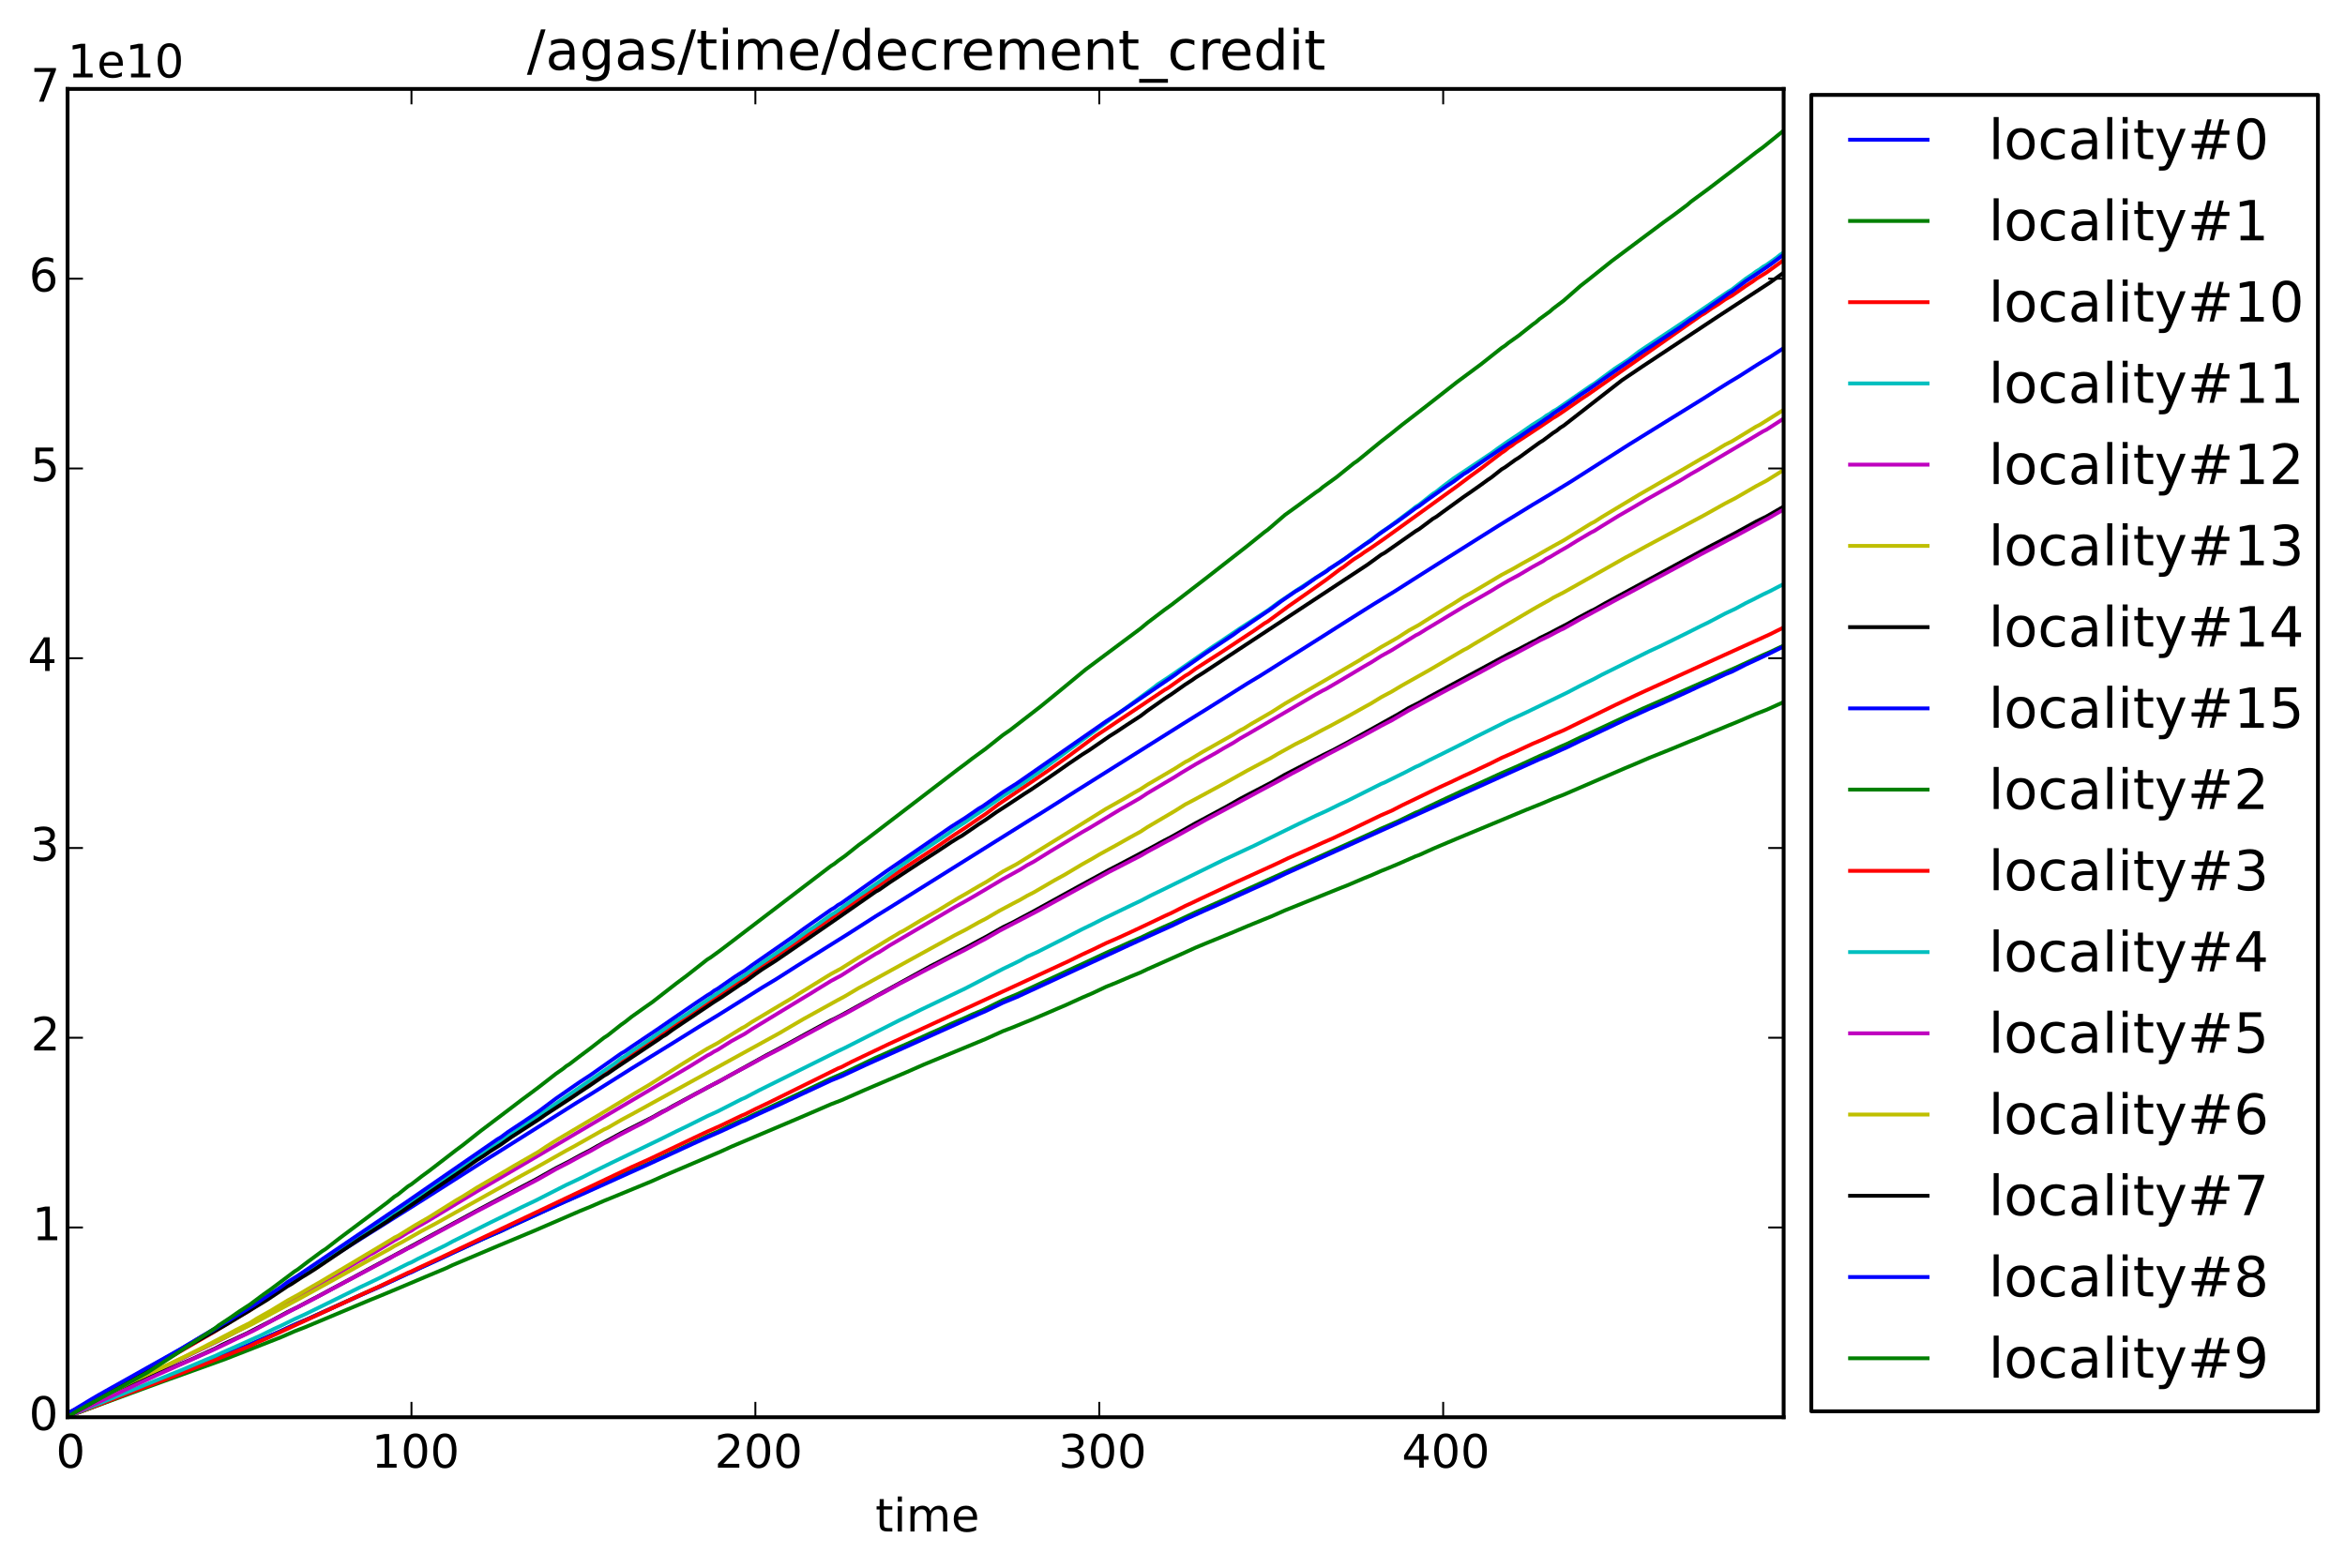 <?xml version="1.0" encoding="utf-8" standalone="no"?>
<!DOCTYPE svg PUBLIC "-//W3C//DTD SVG 1.1//EN"
  "http://www.w3.org/Graphics/SVG/1.1/DTD/svg11.dtd">
<!-- Created with matplotlib (http://matplotlib.org/) -->
<svg height="408pt" version="1.1" viewBox="0 0 610 408" width="610pt" xmlns="http://www.w3.org/2000/svg" xmlns:xlink="http://www.w3.org/1999/xlink">
 <defs>
  <style type="text/css">
*{stroke-linecap:butt;stroke-linejoin:round;}
  </style>
 </defs>
 <g id="figure_1">
  <g id="patch_1">
   <path d="
M0 408.169
L610.164 408.169
L610.164 0
L0 0
z
" style="fill:#ffffff;"/>
  </g>
  <g id="axes_1">
   <g id="patch_2">
    <path d="
M17.575 368.742
L463.975 368.742
L463.975 23.142
L17.575 23.142
z
" style="fill:#ffffff;"/>
   </g>
   <g id="line2d_1">
    <path clip-path="url(#pf51f381abf)" d="
M17.575 367.911
L28.31 362.342
L52.464 347.702
L63.199 341.369
L65.883 339.768
L68.567 338.058
L72.145 335.926
L107.929 313.486
L110.612 311.79
L117.769 307.239
L126.715 301.553
L129.399 299.894
L137.45 294.833
L149.974 286.928
L153.553 284.753
L164.288 278
L175.023 271.383
L182.179 266.925
L186.652 264.217
L198.282 256.934
L201.86 254.785
L207.228 251.363
L220.647 242.968
L227.803 238.386
L231.382 236.182
L259.114 218.829
L268.06 213.236
L270.744 211.594
L279.69 205.939
L307.422 188.516
L311 186.288
L313.684 184.625
L324.419 177.866
L327.997 175.711
L344.1 165.552
L347.678 163.274
L354.835 158.754
L357.519 157.072
L362.886 153.796
L367.359 150.943
L374.516 146.406
L389.724 136.832
L393.302 134.638
L398.67 131.333
L403.143 128.671
L405.827 127.017
L408.51 125.379
L423.718 115.674
L429.981 111.795
L443.399 103.497
L446.083 101.787
L449.662 99.547
L452.345 97.941
L456.818 95.085
L458.607 93.982
L460.397 92.913
L463.975 90.57
L463.975 90.57" style="fill:none;stroke:#0000ff;stroke-linecap:square;"/>
   </g>
   <g id="line2d_2">
    <path clip-path="url(#pf51f381abf)" d="
M17.575 368.605
L30.099 363.804
L31.888 363.036
L49.78 355.985
L56.042 353.579
L57.831 352.812
L64.988 349.884
L68.567 348.275
L72.145 346.726
L75.723 345.068
L78.407 343.869
L80.196 343.106
L88.248 339.444
L96.299 335.8
L98.088 335.032
L105.245 331.72
L109.718 329.657
L111.507 328.868
L118.664 325.503
L120.453 324.723
L124.031 323.029
L130.293 320.312
L132.977 319.034
L141.028 315.314
L144.607 313.631
L148.185 312.083
L152.658 310.013
L160.709 306.226
L164.288 304.616
L168.761 302.697
L183.969 295.562
L186.652 294.433
L189.336 293.103
L192.914 291.472
L193.809 291.129
L195.598 290.235
L207.228 284.834
L216.174 280.613
L217.963 279.848
L219.752 279.063
L227.803 275.206
L229.593 274.438
L234.066 272.425
L235.855 271.645
L242.117 268.789
L243.906 268.013
L247.484 266.356
L249.274 265.587
L251.063 264.815
L252.852 263.987
L255.536 262.867
L260.903 260.211
L264.482 258.73
L288.636 247.503
L290.425 246.741
L294.003 245.115
L296.687 243.98
L299.371 242.697
L302.949 241.077
L304.738 240.297
L311 237.366
L312.789 236.581
L317.262 234.599
L357.519 216.429
L359.308 215.575
L361.097 214.808
L363.781 213.627
L368.254 211.439
L369.149 211.1
L370.938 210.204
L376.305 207.661
L379.884 206.004
L382.567 204.799
L385.251 203.612
L390.619 201.144
L393.302 199.992
L395.092 199.199
L400.459 196.722
L403.143 195.565
L405.827 194.321
L407.616 193.548
L411.194 191.823
L412.983 191.041
L427.297 184.38
L434.454 181.242
L449.662 174.525
L451.451 173.74
L458.607 170.435
L460.397 169.652
L463.975 167.96
L463.975 167.96" style="fill:none;stroke:#008000;stroke-linecap:square;"/>
   </g>
   <g id="line2d_3">
    <path clip-path="url(#pf51f381abf)" d="
M17.575 368.496
L18.47 367.886
L19.364 367.375
L23.837 364.935
L30.994 360.959
L39.045 356.145
L46.202 352.008
L56.042 346.323
L57.831 345.184
L59.621 344.12
L61.41 343.012
L64.988 340.929
L66.777 339.671
L68.567 338.512
L115.98 306.913
L117.769 305.654
L124.031 301.377
L125.82 300.245
L129.399 297.876
L130.293 297.364
L132.977 295.48
L136.555 293.195
L142.817 288.844
L150.869 283.424
L152.658 282.263
L157.131 279.178
L158.026 278.666
L160.709 276.768
L164.288 274.418
L170.55 270.226
L176.812 265.945
L179.496 264.085
L182.179 262.115
L183.074 261.6
L184.863 260.42
L191.125 256.022
L193.809 254.36
L195.598 253.009
L198.282 251.108
L204.544 246.972
L217.963 237.653
L218.858 237.134
L222.436 234.596
L225.12 232.768
L233.171 227.257
L236.749 224.857
L243.906 220.185
L248.379 217.13
L251.063 215.389
L254.641 212.947
L256.43 211.756
L260.009 209.082
L262.692 207.272
L272.533 200.582
L275.217 198.689
L277.9 196.786
L285.057 191.474
L299.371 181.903
L302.949 179.492
L303.844 178.987
L308.316 175.83
L309.211 175.322
L311 174.016
L312.789 172.858
L317.262 169.991
L326.208 164.084
L328.892 162.207
L329.787 161.693
L335.154 157.744
L340.522 153.992
L344.995 150.824
L348.573 148.125
L349.468 147.546
L351.257 146.174
L352.151 145.517
L353.941 144.396
L354.835 143.737
L356.624 142.574
L360.203 140.089
L378.989 126.529
L382.567 123.836
L385.251 121.901
L390.619 117.805
L391.513 117.223
L392.408 116.47
L393.302 115.912
L394.197 115.21
L395.986 114.087
L401.354 110.542
L404.038 108.723
L404.932 108.214
L406.721 107.006
L411.194 103.892
L412.983 102.721
L442.505 82.028
L443.399 81.529
L445.189 80.272
L446.978 79.16
L448.767 77.904
L450.556 76.905
L454.135 74.404
L455.924 73.243
L456.818 72.578
L459.502 70.912
L463.975 67.675
L463.975 67.675" style="fill:none;stroke:#ff0000;stroke-linecap:square;"/>
   </g>
   <g id="line2d_4">
    <path clip-path="url(#pf51f381abf)" d="
M17.575 368.588
L18.47 368.046
L19.364 367.566
L23.837 365.115
L26.521 363.436
L34.572 358.207
L38.151 356.031
L41.729 354.03
L56.042 345.951
L57.831 344.83
L64.094 341.069
L64.988 340.564
L66.777 339.311
L67.672 338.818
L69.461 337.656
L73.934 334.667
L76.618 332.957
L79.302 331.31
L81.985 329.513
L96.299 320.003
L97.193 319.506
L98.983 318.327
L100.772 317.129
L106.139 313.329
L107.034 312.829
L108.823 311.57
L110.612 310.377
L159.815 276.758
L161.604 275.36
L162.498 274.846
L164.288 273.561
L169.655 269.995
L171.444 268.682
L175.917 265.605
L178.601 263.903
L183.074 260.819
L191.125 255.377
L193.809 253.653
L195.598 252.32
L203.65 246.806
L205.439 245.597
L207.228 244.301
L209.912 242.344
L211.701 241.22
L216.174 238.021
L217.068 237.512
L223.331 233.063
L225.12 231.89
L229.593 228.772
L231.382 227.457
L233.171 226.153
L234.066 225.435
L235.855 224.193
L238.539 222.322
L246.59 216.943
L248.379 215.645
L251.063 213.926
L252.852 212.657
L256.43 210.261
L260.903 207.106
L262.692 206.009
L265.376 204.268
L268.06 202.417
L270.744 200.542
L272.533 199.186
L300.265 178.768
L301.16 178.049
L303.844 176.303
L315.473 168.256
L317.262 167.079
L322.63 163.446
L324.419 162.292
L329.787 158.809
L332.47 156.828
L337.838 153.218
L339.627 152.054
L342.311 150.294
L346.784 147.399
L350.362 144.957
L352.151 143.628
L353.941 142.417
L358.413 139.143
L359.308 138.441
L361.097 137.283
L362.886 135.959
L365.57 133.939
L367.359 132.598
L368.254 131.877
L369.149 131.318
L372.727 128.487
L373.621 127.92
L375.411 126.494
L378.094 124.488
L387.935 117.926
L389.724 116.612
L392.408 114.738
L395.092 112.981
L398.67 110.49
L401.354 108.831
L402.248 108.146
L403.143 107.648
L404.038 106.984
L404.932 106.503
L413.878 100.331
L414.773 99.784
L420.14 95.832
L423.718 93.498
L426.402 91.435
L434.454 86.093
L436.243 84.906
L438.032 83.712
L444.294 79.491
L446.978 77.633
L449.662 75.827
L450.556 75.299
L454.135 72.508
L455.924 71.312
L456.818 70.636
L457.713 70.102
L458.607 69.422
L459.502 68.927
L462.186 67.006
L463.08 66.275
L463.975 65.7
L463.975 65.7" style="fill:none;stroke:#00bfbf;stroke-linecap:square;"/>
   </g>
   <g id="line2d_5">
    <path clip-path="url(#pf51f381abf)" d="
M17.575 368.513
L22.048 366.048
L31.888 361.039
L56.937 348.833
L64.988 344.687
L67.672 343.144
L71.25 341.031
L73.04 340.038
L76.618 337.896
L78.407 336.906
L80.196 335.918
L93.615 327.97
L94.51 327.538
L96.299 326.408
L97.193 325.981
L102.561 322.753
L104.35 321.76
L106.139 320.641
L107.034 320.199
L107.929 319.579
L111.507 317.537
L117.769 313.758
L124.031 309.989
L127.609 307.923
L131.188 305.839
L141.923 299.545
L179.496 277.41
L183.969 274.632
L184.863 274.179
L185.758 273.598
L186.652 273.153
L190.231 270.905
L193.809 268.938
L195.598 267.752
L209.017 259.599
L210.806 258.53
L212.595 257.41
L216.174 255.219
L218.858 253.784
L222.436 251.489
L227.803 248.186
L228.698 247.721
L231.382 246.004
L241.222 240.224
L243.906 238.651
L248.379 236.003
L251.063 234.518
L253.747 232.97
L260.903 228.718
L262.692 227.733
L265.376 226.243
L267.165 225.131
L268.955 224.159
L273.428 221.386
L281.479 216.525
L283.268 215.516
L291.319 210.649
L293.108 209.643
L296.687 207.572
L298.476 206.383
L305.633 202.137
L307.422 201.002
L311 198.861
L312.789 197.854
L316.368 195.849
L318.157 194.774
L320.841 193.257
L322.63 192.114
L324.419 191.105
L331.576 186.931
L342.311 180.65
L344.1 179.668
L344.995 179.227
L346.784 178.176
L351.257 175.539
L354.835 173.395
L356.624 172.371
L359.308 170.67
L361.992 169.193
L368.254 165.315
L369.149 164.869
L370.938 163.747
L380.778 157.818
L382.567 156.802
L387.935 153.719
L389.724 152.61
L392.408 151.048
L395.092 149.616
L398.67 147.497
L401.354 146.018
L402.248 145.395
L403.143 144.949
L405.827 143.346
L407.616 142.325
L410.3 140.659
L413.878 138.547
L414.773 138.103
L416.562 136.968
L421.035 134.215
L424.613 132.149
L428.191 130.032
L437.137 124.966
L439.821 123.335
L441.61 122.329
L453.24 115.445
L455.029 114.379
L458.607 112.237
L459.502 111.8
L463.975 108.911
L463.975 108.911" style="fill:none;stroke:#bf00bf;stroke-linecap:square;"/>
   </g>
   <g id="line2d_6">
    <path clip-path="url(#pf51f381abf)" d="
M17.575 368.573
L41.729 356.11
L47.096 353.454
L51.569 351.203
L59.621 346.986
L61.41 346.014
L64.988 344.219
L66.777 343.086
L68.567 342.064
L70.356 341.067
L74.829 338.348
L77.513 336.902
L81.091 334.792
L82.88 333.781
L86.458 331.657
L89.142 330.071
L91.826 328.477
L101.666 322.594
L102.561 322.019
L103.456 321.596
L107.929 318.832
L111.507 316.775
L118.664 312.291
L120.453 311.261
L124.031 309.006
L126.715 307.443
L132.082 304.311
L133.872 303.247
L137.45 301.198
L140.134 299.644
L141.923 298.437
L143.712 297.294
L145.501 296.2
L155.342 290.382
L165.182 284.425
L168.761 282.325
L176.812 277.238
L179.496 275.582
L183.969 272.851
L186.652 271.402
L192.914 267.54
L193.809 267.086
L195.598 265.892
L203.65 261.089
L206.333 259.508
L208.122 258.358
L216.174 253.404
L218.858 251.957
L223.331 249.129
L225.12 248.07
L231.382 244.25
L233.171 243.2
L234.066 242.636
L234.96 242.205
L239.433 239.524
L243.906 236.935
L249.274 233.66
L251.063 232.659
L254.641 230.55
L256.43 229.547
L260.903 226.738
L264.482 224.817
L277.9 216.531
L280.584 214.876
L287.741 210.425
L292.214 207.906
L294.898 206.33
L296.687 205.33
L298.476 204.16
L305.633 199.965
L308.316 198.264
L309.211 197.822
L312.789 195.661
L320.841 191.109
L322.63 190.011
L323.524 189.569
L325.314 188.446
L330.681 185.34
L334.26 183.069
L353.941 171.62
L354.835 171.007
L356.624 169.987
L359.308 168.335
L361.097 167.328
L363.781 165.78
L366.465 164.044
L369.149 162.566
L370.938 161.424
L376.305 158.11
L378.094 157.04
L380.778 155.325
L382.567 154.346
L385.251 152.769
L390.619 149.565
L393.302 148.153
L395.986 146.617
L399.565 144.648
L402.248 143.101
L404.038 142.098
L406.721 140.622
L413.878 136.21
L414.773 135.757
L416.562 134.605
L421.929 131.375
L426.402 128.694
L438.927 121.474
L442.505 119.374
L444.294 118.387
L448.767 115.691
L450.556 114.812
L456.818 110.99
L457.713 110.548
L463.975 106.642
L463.975 106.642" style="fill:none;stroke:#bfbf00;stroke-linecap:square;"/>
   </g>
   <g id="line2d_7">
    <path clip-path="url(#pf51f381abf)" d="
M17.575 367.626
L21.153 366.044
L49.78 353.681
L56.042 350.802
L57.831 349.867
L64.094 346.97
L65.883 346.057
L68.567 344.669
L70.356 343.776
L74.829 341.353
L77.513 340.041
L81.091 338.135
L82.88 337.214
L86.458 335.287
L90.037 333.378
L98.983 328.559
L100.772 327.605
L105.245 325.187
L124.926 314.514
L132.082 310.733
L135.661 308.829
L139.239 306.954
L144.607 303.932
L148.185 302.116
L150.869 300.633
L153.553 299.245
L155.342 298.224
L161.604 294.801
L163.393 293.896
L169.655 290.728
L172.339 289.215
L173.234 288.812
L175.023 287.777
L181.285 284.405
L183.074 283.469
L185.758 282.022
L187.547 281.092
L199.177 274.651
L204.544 271.805
L209.912 268.848
L213.49 266.908
L216.174 265.465
L217.068 265.069
L218.858 264.138
L242.117 251.337
L243.906 250.438
L249.274 247.58
L251.063 246.673
L254.641 244.727
L256.43 243.771
L260.903 241.237
L263.587 239.927
L265.376 238.966
L268.06 237.541
L277.9 232.121
L280.584 230.64
L288.636 226.25
L290.425 225.333
L293.108 223.922
L299.371 220.605
L302.949 218.654
L304.738 217.731
L311 214.189
L312.789 213.234
L319.052 209.87
L322.63 207.823
L325.314 206.408
L330.681 203.627
L334.26 201.548
L344.1 196.482
L346.784 195.156
L350.362 193.257
L361.097 187.284
L363.781 185.792
L366.465 184.185
L369.149 182.837
L371.832 181.3
L378.094 177.917
L392.408 170.194
L395.092 168.89
L398.67 166.993
L399.565 166.585
L400.459 166.048
L403.143 164.74
L405.827 163.316
L407.616 162.395
L410.3 160.883
L413.878 158.968
L414.773 158.55
L417.456 157.015
L445.189 141.954
L446.978 141.036
L449.662 139.602
L451.451 138.658
L456.818 135.708
L459.502 134.386
L463.975 131.812
L463.975 131.812" style="fill:none;stroke:#000000;stroke-linecap:square;"/>
   </g>
   <g id="line2d_8">
    <path clip-path="url(#pf51f381abf)" d="
M17.575 368.637
L18.47 368.162
L19.364 367.793
L31.888 363.007
L56.042 353.625
L57.831 352.854
L60.515 351.743
L73.04 346.31
L76.618 344.659
L79.302 343.531
L93.615 337.061
L95.404 336.291
L98.983 334.702
L101.666 333.454
L106.139 331.356
L107.034 331.016
L108.823 330.134
L115.085 327.267
L121.347 324.326
L126.715 321.845
L130.293 320.308
L132.977 319.018
L142.817 314.549
L147.29 312.51
L149.08 311.737
L152.658 310.155
L168.761 302.891
L180.39 297.527
L183.969 295.908
L187.547 294.355
L192.914 291.855
L193.809 291.519
L196.493 290.214
L200.966 288.173
L202.755 287.381
L205.439 286.127
L208.122 284.868
L216.174 281.116
L218.858 280.027
L225.12 277.111
L254.641 263.829
L256.43 263.059
L260.903 260.889
L264.482 259.413
L294.003 245.755
L298.476 243.712
L304.738 240.892
L308.316 239.173
L310.106 238.387
L312.789 237.172
L319.052 234.384
L320.841 233.557
L325.314 231.53
L330.681 229.117
L334.26 227.387
L400.459 197.548
L403.143 196.457
L405.827 195.229
L407.616 194.442
L411.194 192.682
L412.983 191.883
L422.824 187.204
L424.613 186.414
L429.086 184.371
L431.77 183.24
L436.243 181.225
L438.927 180.009
L442.505 178.333
L444.294 177.551
L448.767 175.447
L450.556 174.74
L454.135 172.908
L455.924 172.098
L458.607 170.835
L460.397 169.983
L463.975 168.201
L463.975 168.201" style="fill:none;stroke:#0000ff;stroke-linecap:square;"/>
   </g>
   <g id="line2d_9">
    <path clip-path="url(#pf51f381abf)" d="
M17.575 368.624
L20.259 367.554
L41.729 359.673
L58.726 353.554
L73.04 347.947
L76.618 346.387
L79.302 345.345
L96.299 338.212
L98.088 337.494
L104.35 334.884
L110.612 332.237
L115.98 329.987
L117.769 329.143
L129.399 324.221
L131.188 323.476
L139.239 320.115
L150.869 315.077
L153.553 313.985
L157.131 312.43
L158.92 311.706
L169.655 307.285
L172.339 306.074
L174.128 305.301
L187.547 299.583
L190.231 298.348
L208.122 290.774
L216.174 287.298
L218.858 286.269
L225.12 283.517
L233.171 280.084
L235.855 278.944
L240.328 276.97
L256.43 270.311
L260.903 268.282
L263.587 267.254
L266.271 266.149
L268.06 265.425
L272.533 263.524
L275.217 262.366
L277.006 261.61
L281.479 259.571
L284.163 258.425
L287.741 256.731
L290.425 255.656
L294.003 254.121
L296.687 253.023
L298.476 252.167
L307.422 248.185
L311 246.557
L313.684 245.442
L320.841 242.511
L324.419 240.994
L328.892 239.168
L330.681 238.449
L334.26 236.862
L348.573 231.096
L350.362 230.399
L354.835 228.492
L356.624 227.776
L359.308 226.594
L361.097 225.878
L363.781 224.753
L368.254 222.783
L369.149 222.47
L372.727 220.848
L374.516 220.083
L378.989 218.194
L396.881 210.753
L401.354 208.958
L404.038 207.812
L406.721 206.783
L422.824 199.814
L424.613 199.076
L429.086 197.156
L434.454 195.005
L439.821 192.792
L441.61 192.084
L445.189 190.578
L446.978 189.859
L449.662 188.738
L451.451 188.018
L456.818 185.728
L459.502 184.691
L463.975 182.664
L463.975 182.664" style="fill:none;stroke:#008000;stroke-linecap:square;"/>
   </g>
   <g id="line2d_10">
    <path clip-path="url(#pf51f381abf)" d="
M17.575 368.57
L32.783 362.754
L44.413 358.382
L64.988 350.229
L66.777 349.343
L69.461 348.189
L96.299 335.784
L98.088 334.984
L101.666 333.28
L106.139 331.141
L107.034 330.787
L108.823 329.911
L114.191 327.422
L164.288 303.658
L168.761 301.659
L181.285 295.685
L183.969 294.433
L187.547 292.838
L192.914 290.265
L193.809 289.906
L196.493 288.553
L200.071 286.85
L217.963 277.996
L218.858 277.643
L221.541 276.257
L231.382 271.561
L244.801 265.383
L247.484 264.147
L277.9 250.111
L281.479 248.354
L284.163 247.12
L287.741 245.379
L290.425 244.224
L293.108 242.997
L297.581 240.904
L302.949 238.339
L304.738 237.526
L308.316 235.709
L310.106 234.894
L312.789 233.606
L321.735 229.435
L324.419 228.219
L332.47 224.546
L335.154 223.253
L341.416 220.471
L344.1 219.251
L346.784 218.08
L351.257 215.96
L359.308 212.088
L361.992 210.936
L364.676 209.548
L371.832 206.101
L374.516 204.805
L377.2 203.581
L380.778 201.875
L382.567 201.059
L387.935 198.529
L390.619 197.177
L393.302 196.01
L398.67 193.515
L401.354 192.382
L404.038 191.152
L406.721 190.021
L411.194 187.822
L412.983 186.96
L420.14 183.446
L425.508 180.906
L428.191 179.667
L460.397 165.038
L463.975 163.252
L463.975 163.252" style="fill:none;stroke:#ff0000;stroke-linecap:square;"/>
   </g>
   <g id="line2d_11">
    <path clip-path="url(#pf51f381abf)" d="
M17.575 368.601
L22.942 366.332
L47.096 356.515
L53.359 353.867
L56.042 352.759
L57.831 351.909
L61.41 350.335
L67.672 347.527
L71.25 345.771
L73.04 344.961
L76.618 343.209
L79.302 341.988
L89.142 337.155
L93.615 334.94
L95.404 334.106
L98.983 332.384
L101.666 331.033
L106.139 328.8
L107.034 328.429
L108.823 327.475
L112.401 325.721
L115.98 323.963
L117.769 322.987
L127.609 318.059
L131.188 316.313
L135.661 314.109
L139.239 312.412
L147.29 308.303
L149.08 307.475
L151.763 306.176
L154.447 304.82
L158.92 302.623
L171.444 296.586
L175.917 294.365
L178.601 293.078
L183.969 290.406
L186.652 289.185
L192.914 285.982
L193.809 285.613
L197.387 283.719
L217.963 273.497
L219.752 272.654
L234.066 265.401
L235.855 264.556
L239.433 262.773
L246.59 259.342
L249.274 258.054
L251.063 257.199
L260.903 252.086
L263.587 250.801
L265.376 249.916
L267.165 248.91
L269.849 247.696
L277.006 244.08
L281.479 241.778
L284.163 240.478
L286.846 239.112
L294.898 235.232
L296.687 234.391
L299.371 232.984
L302.054 231.692
L318.157 223.792
L326.208 220.05
L337.838 214.354
L339.627 213.512
L342.311 212.219
L344.995 211.014
L348.573 209.248
L350.362 208.425
L359.308 203.936
L360.203 203.58
L362.886 202.248
L365.57 200.924
L368.254 199.528
L369.149 199.155
L371.832 197.768
L376.305 195.56
L381.673 192.867
L383.462 191.931
L392.408 187.471
L396.881 185.422
L407.616 180.226
L411.194 178.351
L414.773 176.586
L416.562 175.618
L429.086 169.408
L431.77 168.173
L435.348 166.423
L438.927 164.655
L442.505 162.852
L444.294 161.992
L448.767 159.629
L451.451 158.376
L454.135 156.911
L455.924 156.036
L458.607 154.665
L460.397 153.818
L463.975 151.959
L463.975 151.959" style="fill:none;stroke:#00bfbf;stroke-linecap:square;"/>
   </g>
   <g id="line2d_12">
    <path clip-path="url(#pf51f381abf)" d="
M17.575 368.628
L25.626 364.817
L40.834 357.753
L55.148 351.364
L59.621 349.237
L61.41 348.358
L65.883 346.245
L71.25 343.354
L73.04 342.433
L76.618 340.523
L78.407 339.603
L81.985 337.748
L88.248 334.38
L101.666 327.237
L102.561 326.701
L104.35 325.793
L106.139 324.796
L107.034 324.404
L108.823 323.406
L118.664 318.066
L120.453 317.137
L124.031 315.168
L126.715 313.776
L132.082 310.967
L134.766 309.573
L140.134 306.747
L144.607 304.201
L148.185 302.36
L150.869 300.883
L153.553 299.5
L157.131 297.453
L158.026 297.05
L160.709 295.55
L162.498 294.612
L165.182 293.217
L166.971 292.318
L183.074 283.48
L183.969 282.933
L186.652 281.61
L190.231 279.586
L195.598 276.76
L198.282 275.261
L202.755 272.958
L217.963 264.74
L219.752 263.84
L226.014 260.355
L227.803 259.313
L229.593 258.391
L234.066 255.914
L235.855 255.01
L240.328 252.647
L247.484 248.919
L249.274 248.018
L251.063 247.117
L254.641 245.17
L256.43 244.226
L260.009 242.162
L262.692 240.764
L269.849 237.049
L288.636 226.779
L290.425 225.874
L294.003 224.03
L296.687 222.65
L298.476 221.603
L302.949 219.192
L304.738 218.25
L313.684 213.292
L333.365 202.753
L336.049 201.267
L337.838 200.343
L339.627 199.373
L342.311 197.89
L343.205 197.47
L344.995 196.466
L348.573 194.596
L350.362 193.657
L352.151 192.658
L353.941 191.775
L359.308 188.829
L361.992 187.442
L366.465 184.83
L386.146 174.307
L390.619 171.839
L393.302 170.513
L400.459 166.667
L403.143 165.368
L405.827 163.944
L406.721 163.555
L411.194 161.011
L412.983 160.07
L421.035 155.719
L424.613 153.817
L429.086 151.395
L433.559 149.021
L438.927 146.119
L442.505 144.179
L444.294 143.245
L449.662 140.411
L451.451 139.485
L458.607 135.593
L460.397 134.63
L463.975 132.552
L463.975 132.552" style="fill:none;stroke:#bf00bf;stroke-linecap:square;"/>
   </g>
   <g id="line2d_13">
    <path clip-path="url(#pf51f381abf)" d="
M17.575 367.959
L34.572 359.353
L47.096 353.453
L59.621 347.45
L61.41 346.534
L65.883 344.351
L71.25 341.449
L73.04 340.497
L75.723 339.053
L78.407 337.606
L81.985 335.634
L87.353 332.665
L96.299 327.701
L98.088 326.748
L101.666 324.785
L102.561 324.229
L104.35 323.304
L109.718 320.263
L113.296 318.368
L135.661 305.871
L139.239 303.912
L147.29 299.365
L149.08 298.404
L157.131 293.861
L158.026 293.461
L161.604 291.389
L164.288 289.956
L170.55 286.513
L202.755 268.799
L205.439 267.221
L209.017 265.133
L217.963 260.184
L219.752 259.229
L223.331 257.099
L225.12 256.14
L248.379 243.329
L251.063 241.96
L254.641 239.953
L256.43 239.033
L260.009 236.943
L263.587 235.04
L265.376 234.115
L267.165 233.074
L268.955 232.16
L272.533 230.073
L274.322 229.028
L277.006 227.558
L281.479 224.888
L284.163 223.396
L285.952 222.331
L288.636 220.851
L290.425 219.87
L294.003 217.849
L296.687 216.376
L298.476 215.201
L305.633 210.989
L308.316 209.298
L310.106 208.368
L313.684 206.432
L319.052 203.517
L320.841 202.512
L324.419 200.506
L330.681 197.171
L332.47 196.102
L336.943 193.625
L339.627 192.297
L341.416 191.334
L344.1 189.871
L345.889 188.953
L350.362 186.537
L354.835 184.023
L356.624 183.04
L359.308 181.39
L361.992 179.963
L364.676 178.355
L371.832 174.329
L380.778 169.088
L381.673 168.648
L383.462 167.545
L398.67 158.577
L400.459 157.56
L403.143 156.074
L404.038 155.511
L406.721 154.15
L422.824 145.059
L424.613 144.118
L428.191 142.144
L443.399 133.996
L448.767 130.983
L451.451 129.595
L456.818 126.491
L459.502 125.076
L463.975 122.281
L463.975 122.281" style="fill:none;stroke:#bfbf00;stroke-linecap:square;"/>
   </g>
   <g id="line2d_14">
    <path clip-path="url(#pf51f381abf)" d="
M17.575 368.511
L19.364 367.509
L25.626 363.97
L28.31 362.276
L34.572 358.403
L39.045 355.77
L44.413 352.783
L48.886 350.231
L58.726 344.703
L69.461 338.214
L74.829 334.629
L75.723 334.142
L78.407 332.384
L80.196 331.305
L81.985 330.171
L93.615 322.317
L95.404 321.194
L98.088 319.479
L100.772 317.748
L102.561 316.473
L104.35 315.344
L112.401 309.8
L115.085 307.975
L120.453 304.362
L124.031 301.852
L125.82 300.725
L127.609 299.484
L130.293 297.789
L132.977 295.881
L140.134 291.257
L141.923 290.006
L149.08 285.339
L150.869 284.116
L153.553 282.347
L157.131 279.868
L158.026 279.366
L159.815 278.116
L163.393 275.723
L171.444 270.354
L172.339 269.706
L173.234 269.2
L175.023 267.887
L185.758 260.685
L187.547 259.568
L192.914 255.943
L193.809 255.436
L196.493 253.448
L198.282 252.191
L201.86 249.916
L212.595 242.542
L217.068 239.457
L227.803 231.987
L228.698 231.503
L231.382 229.628
L235.855 226.681
L239.433 224.34
L243.906 221.466
L247.484 219.091
L249.274 217.978
L250.168 217.479
L254.641 214.42
L256.43 213.265
L259.114 211.364
L262.692 209.054
L266.271 206.676
L268.06 205.538
L272.533 202.511
L275.217 200.656
L277.9 198.777
L281.479 196.341
L283.268 195.226
L288.636 191.528
L290.425 190.409
L293.108 188.618
L296.687 186.288
L298.476 184.922
L302.949 181.787
L304.738 180.615
L308.316 178.099
L310.106 176.949
L311 176.3
L312.789 175.191
L355.73 146.915
L359.308 144.313
L360.203 143.828
L368.254 138.192
L369.149 137.664
L371.832 135.656
L372.727 134.973
L373.621 134.455
L375.411 133.137
L380.778 129.25
L382.567 128.021
L385.251 126.131
L387.04 124.829
L387.935 124.232
L390.619 122.1
L391.513 121.571
L394.197 119.631
L395.092 119.081
L397.775 117.119
L400.459 115.176
L401.354 114.628
L404.038 112.615
L404.932 112.054
L405.827 111.32
L406.721 110.767
L421.929 98.921
L427.297 95.31
L444.294 84.07
L446.083 82.878
L460.397 73.527
L463.975 70.943
L463.975 70.943" style="fill:none;stroke:#000000;stroke-linecap:square;"/>
   </g>
   <g id="line2d_15">
    <path clip-path="url(#pf51f381abf)" d="
M17.575 367.809
L23.837 364.022
L25.626 362.974
L29.205 360.963
L47.096 350.939
L49.78 349.353
L56.042 345.703
L57.831 344.534
L59.621 343.494
L61.41 342.384
L65.883 339.674
L68.567 337.846
L73.04 334.883
L74.829 333.552
L77.513 331.878
L105.245 313.091
L129.399 296.409
L130.293 295.889
L132.082 294.559
L135.661 292.19
L138.345 290.385
L140.134 289.168
L144.607 285.818
L149.08 282.718
L150.869 281.485
L153.553 279.739
L161.604 274.073
L162.498 273.571
L164.288 272.334
L171.444 267.522
L175.023 265.053
L181.285 260.767
L183.969 258.979
L184.863 258.451
L185.758 257.767
L186.652 257.262
L191.125 254.154
L193.809 252.446
L195.598 251.132
L206.333 243.681
L209.017 241.697
L216.174 236.679
L217.068 236.17
L217.963 235.485
L218.858 234.982
L230.487 226.732
L247.484 215.067
L249.274 213.932
L251.063 212.806
L254.641 210.348
L255.536 209.846
L260.903 206.087
L264.482 203.838
L287.741 187.665
L290.425 185.931
L293.108 184.138
L305.633 175.605
L307.422 174.264
L309.211 173.055
L313.684 169.899
L320.841 165.137
L322.63 163.809
L323.524 163.3
L325.314 162.044
L330.681 158.39
L333.365 156.371
L336.943 153.901
L338.733 152.878
L342.311 150.348
L344.995 148.668
L345.889 147.94
L349.468 145.64
L354.835 141.795
L356.624 140.655
L358.413 139.227
L361.097 137.336
L363.781 135.492
L368.254 132.21
L369.149 131.666
L370.938 130.318
L376.305 126.5
L378.094 125.319
L380.778 123.313
L381.673 122.802
L386.146 119.718
L389.724 117.274
L392.408 115.471
L395.092 113.77
L398.67 111.307
L399.565 110.788
L402.248 108.92
L403.143 108.341
L404.038 107.623
L407.616 105.231
L411.194 102.683
L412.983 101.511
L421.035 95.881
L424.613 93.436
L427.297 91.547
L437.137 85.074
L439.821 83.144
L440.716 82.635
L442.505 81.331
L443.399 80.821
L445.189 79.503
L446.978 78.285
L449.662 76.358
L450.556 75.816
L454.135 73.141
L455.924 71.969
L458.607 70.163
L460.397 68.927
L463.975 66.258
L463.975 66.258" style="fill:none;stroke:#0000ff;stroke-linecap:square;"/>
   </g>
   <g id="line2d_16">
    <path clip-path="url(#pf51f381abf)" d="
M17.575 368.631
L20.259 367.013
L23.837 365.045
L33.678 359.684
L38.151 357.217
L42.623 354.332
L56.042 345.518
L56.937 344.797
L59.621 343.038
L62.304 341.171
L64.988 339.436
L68.567 336.77
L70.356 335.512
L76.618 330.818
L77.513 330.244
L80.196 328.196
L83.775 325.562
L84.669 324.995
L88.248 322.228
L100.772 312.852
L102.561 311.384
L103.456 310.821
L106.139 308.662
L107.034 308.11
L109.718 306.041
L111.507 304.737
L118.664 299.222
L120.453 297.895
L124.926 294.341
L132.082 288.927
L135.661 286.198
L138.345 284.209
L140.134 282.863
L142.817 280.78
L144.607 279.381
L146.396 278.129
L147.29 277.401
L148.185 276.833
L150.869 274.777
L153.553 272.776
L157.131 269.986
L158.026 269.417
L161.604 266.591
L162.498 265.971
L164.288 264.553
L167.866 262.007
L169.655 260.757
L175.917 255.882
L178.601 253.879
L183.969 249.661
L184.863 249.105
L187.547 247.145
L216.174 225.293
L217.068 224.73
L217.963 224.005
L219.752 222.744
L223.331 219.887
L225.12 218.59
L249.274 200.108
L251.063 198.785
L252.852 197.403
L256.43 194.789
L260.903 191.236
L262.692 190.009
L270.744 183.77
L275.217 180.116
L277.006 178.648
L282.373 174.216
L296.687 163.53
L298.476 162.04
L302.949 158.649
L304.738 157.359
L313.684 150.469
L324.419 142.076
L328.892 138.469
L329.787 137.827
L334.26 133.97
L337.838 131.392
L339.627 130.056
L342.311 128.09
L343.205 127.508
L344.1 126.735
L347.678 124.151
L352.151 120.541
L353.046 119.941
L359.308 114.818
L361.992 112.729
L364.676 110.561
L370.938 105.725
L378.989 99.417
L385.251 94.77
L390.619 90.518
L391.513 89.931
L392.408 89.193
L395.092 87.293
L398.67 84.45
L399.565 83.813
L400.459 83.017
L403.143 81.066
L404.038 80.274
L406.721 78.248
L411.194 74.328
L412.983 72.937
L419.246 67.932
L432.664 57.901
L435.348 55.973
L438.927 53.295
L439.821 52.51
L441.61 51.186
L444.294 49.221
L453.24 42.399
L456.818 39.622
L458.607 38.319
L463.975 33.983
L463.975 33.983" style="fill:none;stroke:#008000;stroke-linecap:square;"/>
   </g>
   <g id="patch_3">
    <path d="
M17.575 23.142
L463.975 23.142" style="fill:none;stroke:#000000;stroke-linecap:square;stroke-linejoin:miter;"/>
   </g>
   <g id="patch_4">
    <path d="
M463.975 368.742
L463.975 23.142" style="fill:none;stroke:#000000;stroke-linecap:square;stroke-linejoin:miter;"/>
   </g>
   <g id="patch_5">
    <path d="
M17.575 368.742
L463.975 368.742" style="fill:none;stroke:#000000;stroke-linecap:square;stroke-linejoin:miter;"/>
   </g>
   <g id="patch_6">
    <path d="
M17.575 368.742
L17.575 23.142" style="fill:none;stroke:#000000;stroke-linecap:square;stroke-linejoin:miter;"/>
   </g>
   <g id="matplotlib.axis_1">
    <g id="xtick_1">
     <g id="line2d_17">
      <defs>
       <path d="
M0 0
L0 -4" id="m93b0483c22" style="stroke:#000000;stroke-width:0.5;"/>
      </defs>
      <g>
       <use style="stroke:#000000;stroke-width:0.5;" x="17.575" xlink:href="#m93b0483c22" y="368.742"/>
      </g>
     </g>
     <g id="line2d_18">
      <defs>
       <path d="
M0 0
L0 4" id="m741efc42ff" style="stroke:#000000;stroke-width:0.5;"/>
      </defs>
      <g>
       <use style="stroke:#000000;stroke-width:0.5;" x="17.575" xlink:href="#m741efc42ff" y="23.142"/>
      </g>
     </g>
     <g id="text_1">
      <!-- 0 -->
      <defs>
       <path d="
M31.781 66.406
Q24.172 66.406 20.328 58.906
Q16.5 51.422 16.5 36.375
Q16.5 21.391 20.328 13.891
Q24.172 6.391 31.781 6.391
Q39.453 6.391 43.281 13.891
Q47.125 21.391 47.125 36.375
Q47.125 51.422 43.281 58.906
Q39.453 66.406 31.781 66.406
M31.781 74.219
Q44.047 74.219 50.516 64.516
Q56.984 54.828 56.984 36.375
Q56.984 17.969 50.516 8.266
Q44.047 -1.422 31.781 -1.422
Q19.531 -1.422 13.062 8.266
Q6.594 17.969 6.594 36.375
Q6.594 54.828 13.062 64.516
Q19.531 74.219 31.781 74.219" id="DejaVuSans-30"/>
      </defs>
      <g transform="translate(14.552 381.86)scale(0.12 -0.12)">
       <use xlink:href="#DejaVuSans-30"/>
      </g>
     </g>
    </g>
    <g id="xtick_2">
     <g id="line2d_19">
      <g>
       <use style="stroke:#000000;stroke-width:0.5;" x="107.034" xlink:href="#m93b0483c22" y="368.742"/>
      </g>
     </g>
     <g id="line2d_20">
      <g>
       <use style="stroke:#000000;stroke-width:0.5;" x="107.034" xlink:href="#m741efc42ff" y="23.142"/>
      </g>
     </g>
     <g id="text_2">
      <!-- 100 -->
      <defs>
       <path d="
M12.406 8.297
L28.516 8.297
L28.516 63.922
L10.984 60.406
L10.984 69.391
L28.422 72.906
L38.281 72.906
L38.281 8.297
L54.391 8.297
L54.391 0
L12.406 0
z
" id="DejaVuSans-31"/>
      </defs>
      <g transform="translate(96.639 381.86)scale(0.12 -0.12)">
       <use xlink:href="#DejaVuSans-31"/>
       <use x="63.623" xlink:href="#DejaVuSans-30"/>
       <use x="127.246" xlink:href="#DejaVuSans-30"/>
      </g>
     </g>
    </g>
    <g id="xtick_3">
     <g id="line2d_21">
      <g>
       <use style="stroke:#000000;stroke-width:0.5;" x="196.493" xlink:href="#m93b0483c22" y="368.742"/>
      </g>
     </g>
     <g id="line2d_22">
      <g>
       <use style="stroke:#000000;stroke-width:0.5;" x="196.493" xlink:href="#m741efc42ff" y="23.142"/>
      </g>
     </g>
     <g id="text_3">
      <!-- 200 -->
      <defs>
       <path d="
M19.188 8.297
L53.609 8.297
L53.609 0
L7.328 0
L7.328 8.297
Q12.938 14.109 22.625 23.891
Q32.328 33.688 34.812 36.531
Q39.547 41.844 41.422 45.531
Q43.312 49.219 43.312 52.781
Q43.312 58.594 39.234 62.25
Q35.156 65.922 28.609 65.922
Q23.969 65.922 18.812 64.312
Q13.672 62.703 7.812 59.422
L7.812 69.391
Q13.766 71.781 18.938 73
Q24.125 74.219 28.422 74.219
Q39.75 74.219 46.484 68.547
Q53.219 62.891 53.219 53.422
Q53.219 48.922 51.531 44.891
Q49.859 40.875 45.406 35.406
Q44.188 33.984 37.641 27.219
Q31.109 20.453 19.188 8.297" id="DejaVuSans-32"/>
      </defs>
      <g transform="translate(185.878 381.86)scale(0.12 -0.12)">
       <use xlink:href="#DejaVuSans-32"/>
       <use x="63.623" xlink:href="#DejaVuSans-30"/>
       <use x="127.246" xlink:href="#DejaVuSans-30"/>
      </g>
     </g>
    </g>
    <g id="xtick_4">
     <g id="line2d_23">
      <g>
       <use style="stroke:#000000;stroke-width:0.5;" x="285.952" xlink:href="#m93b0483c22" y="368.742"/>
      </g>
     </g>
     <g id="line2d_24">
      <g>
       <use style="stroke:#000000;stroke-width:0.5;" x="285.952" xlink:href="#m741efc42ff" y="23.142"/>
      </g>
     </g>
     <g id="text_4">
      <!-- 300 -->
      <defs>
       <path d="
M40.578 39.312
Q47.656 37.797 51.625 33
Q55.609 28.219 55.609 21.188
Q55.609 10.406 48.188 4.484
Q40.766 -1.422 27.094 -1.422
Q22.516 -1.422 17.656 -0.516
Q12.797 0.391 7.625 2.203
L7.625 11.719
Q11.719 9.328 16.594 8.109
Q21.484 6.891 26.812 6.891
Q36.078 6.891 40.938 10.547
Q45.797 14.203 45.797 21.188
Q45.797 27.641 41.281 31.266
Q36.766 34.906 28.719 34.906
L20.219 34.906
L20.219 43.016
L29.109 43.016
Q36.375 43.016 40.234 45.922
Q44.094 48.828 44.094 54.297
Q44.094 59.906 40.109 62.906
Q36.141 65.922 28.719 65.922
Q24.656 65.922 20.016 65.031
Q15.375 64.156 9.812 62.312
L9.812 71.094
Q15.438 72.656 20.344 73.438
Q25.25 74.219 29.594 74.219
Q40.828 74.219 47.359 69.109
Q53.906 64.016 53.906 55.328
Q53.906 49.266 50.438 45.094
Q46.969 40.922 40.578 39.312" id="DejaVuSans-33"/>
      </defs>
      <g transform="translate(275.355 381.86)scale(0.12 -0.12)">
       <use xlink:href="#DejaVuSans-33"/>
       <use x="63.623" xlink:href="#DejaVuSans-30"/>
       <use x="127.246" xlink:href="#DejaVuSans-30"/>
      </g>
     </g>
    </g>
    <g id="xtick_5">
     <g id="line2d_25">
      <g>
       <use style="stroke:#000000;stroke-width:0.5;" x="375.411" xlink:href="#m93b0483c22" y="368.742"/>
      </g>
     </g>
     <g id="line2d_26">
      <g>
       <use style="stroke:#000000;stroke-width:0.5;" x="375.411" xlink:href="#m741efc42ff" y="23.142"/>
      </g>
     </g>
     <g id="text_5">
      <!-- 400 -->
      <defs>
       <path d="
M37.797 64.312
L12.891 25.391
L37.797 25.391
z

M35.203 72.906
L47.609 72.906
L47.609 25.391
L58.016 25.391
L58.016 17.188
L47.609 17.188
L47.609 0
L37.797 0
L37.797 17.188
L4.891 17.188
L4.891 26.703
z
" id="DejaVuSans-34"/>
      </defs>
      <g transform="translate(364.65 381.86)scale(0.12 -0.12)">
       <use xlink:href="#DejaVuSans-34"/>
       <use x="63.623" xlink:href="#DejaVuSans-30"/>
       <use x="127.246" xlink:href="#DejaVuSans-30"/>
      </g>
     </g>
    </g>
    <g id="text_6">
     <!-- time -->
     <defs>
      <path d="
M18.312 70.219
L18.312 54.688
L36.812 54.688
L36.812 47.703
L18.312 47.703
L18.312 18.016
Q18.312 11.328 20.141 9.422
Q21.969 7.516 27.594 7.516
L36.812 7.516
L36.812 0
L27.594 0
Q17.188 0 13.234 3.875
Q9.281 7.766 9.281 18.016
L9.281 47.703
L2.688 47.703
L2.688 54.688
L9.281 54.688
L9.281 70.219
z
" id="DejaVuSans-74"/>
      <path d="
M52 44.188
Q55.375 50.25 60.062 53.125
Q64.75 56 71.094 56
Q79.641 56 84.281 50.016
Q88.922 44.047 88.922 33.016
L88.922 0
L79.891 0
L79.891 32.719
Q79.891 40.578 77.094 44.375
Q74.312 48.188 68.609 48.188
Q61.625 48.188 57.562 43.547
Q53.516 38.922 53.516 30.906
L53.516 0
L44.484 0
L44.484 32.719
Q44.484 40.625 41.703 44.406
Q38.922 48.188 33.109 48.188
Q26.219 48.188 22.156 43.531
Q18.109 38.875 18.109 30.906
L18.109 0
L9.078 0
L9.078 54.688
L18.109 54.688
L18.109 46.188
Q21.188 51.219 25.484 53.609
Q29.781 56 35.688 56
Q41.656 56 45.828 52.969
Q50 49.953 52 44.188" id="DejaVuSans-6d"/>
      <path d="
M56.203 29.594
L56.203 25.203
L14.891 25.203
Q15.484 15.922 20.484 11.062
Q25.484 6.203 34.422 6.203
Q39.594 6.203 44.453 7.469
Q49.312 8.734 54.109 11.281
L54.109 2.781
Q49.266 0.734 44.188 -0.344
Q39.109 -1.422 33.891 -1.422
Q20.797 -1.422 13.156 6.188
Q5.516 13.812 5.516 26.812
Q5.516 40.234 12.766 48.109
Q20.016 56 32.328 56
Q43.359 56 49.781 48.891
Q56.203 41.797 56.203 29.594
M47.219 32.234
Q47.125 39.594 43.094 43.984
Q39.062 48.391 32.422 48.391
Q24.906 48.391 20.391 44.141
Q15.875 39.891 15.188 32.172
z
" id="DejaVuSans-65"/>
      <path d="
M9.422 54.688
L18.406 54.688
L18.406 0
L9.422 0
z

M9.422 75.984
L18.406 75.984
L18.406 64.594
L9.422 64.594
z
" id="DejaVuSans-69"/>
     </defs>
     <g transform="translate(227.701 398.474)scale(0.12 -0.12)">
      <use xlink:href="#DejaVuSans-74"/>
      <use x="39.209" xlink:href="#DejaVuSans-69"/>
      <use x="66.992" xlink:href="#DejaVuSans-6d"/>
      <use x="164.404" xlink:href="#DejaVuSans-65"/>
     </g>
    </g>
   </g>
   <g id="matplotlib.axis_2">
    <g id="ytick_1">
     <g id="line2d_27">
      <defs>
       <path d="
M0 0
L4 0" id="m728421d6d4" style="stroke:#000000;stroke-width:0.5;"/>
      </defs>
      <g>
       <use style="stroke:#000000;stroke-width:0.5;" x="17.575" xlink:href="#m728421d6d4" y="368.742"/>
      </g>
     </g>
     <g id="line2d_28">
      <defs>
       <path d="
M0 0
L-4 0" id="mcb0005524f" style="stroke:#000000;stroke-width:0.5;"/>
      </defs>
      <g>
       <use style="stroke:#000000;stroke-width:0.5;" x="463.975" xlink:href="#mcb0005524f" y="368.742"/>
      </g>
     </g>
     <g id="text_7">
      <!-- 0 -->
      <g transform="translate(7.528 372.053)scale(0.12 -0.12)">
       <use xlink:href="#DejaVuSans-30"/>
      </g>
     </g>
    </g>
    <g id="ytick_2">
     <g id="line2d_29">
      <g>
       <use style="stroke:#000000;stroke-width:0.5;" x="17.575" xlink:href="#m728421d6d4" y="319.37"/>
      </g>
     </g>
     <g id="line2d_30">
      <g>
       <use style="stroke:#000000;stroke-width:0.5;" x="463.975" xlink:href="#mcb0005524f" y="319.37"/>
      </g>
     </g>
     <g id="text_8">
      <!-- 1 -->
      <g transform="translate(8.366 322.682)scale(0.12 -0.12)">
       <use xlink:href="#DejaVuSans-31"/>
      </g>
     </g>
    </g>
    <g id="ytick_3">
     <g id="line2d_31">
      <g>
       <use style="stroke:#000000;stroke-width:0.5;" x="17.575" xlink:href="#m728421d6d4" y="269.999"/>
      </g>
     </g>
     <g id="line2d_32">
      <g>
       <use style="stroke:#000000;stroke-width:0.5;" x="463.975" xlink:href="#mcb0005524f" y="269.999"/>
      </g>
     </g>
     <g id="text_9">
      <!-- 2 -->
      <g transform="translate(8.021 273.31)scale(0.12 -0.12)">
       <use xlink:href="#DejaVuSans-32"/>
      </g>
     </g>
    </g>
    <g id="ytick_4">
     <g id="line2d_33">
      <g>
       <use style="stroke:#000000;stroke-width:0.5;" x="17.575" xlink:href="#m728421d6d4" y="220.627"/>
      </g>
     </g>
     <g id="line2d_34">
      <g>
       <use style="stroke:#000000;stroke-width:0.5;" x="463.975" xlink:href="#mcb0005524f" y="220.627"/>
      </g>
     </g>
     <g id="text_10">
      <!-- 3 -->
      <g transform="translate(7.817 223.939)scale(0.12 -0.12)">
       <use xlink:href="#DejaVuSans-33"/>
      </g>
     </g>
    </g>
    <g id="ytick_5">
     <g id="line2d_35">
      <g>
       <use style="stroke:#000000;stroke-width:0.5;" x="17.575" xlink:href="#m728421d6d4" y="171.256"/>
      </g>
     </g>
     <g id="line2d_36">
      <g>
       <use style="stroke:#000000;stroke-width:0.5;" x="463.975" xlink:href="#mcb0005524f" y="171.256"/>
      </g>
     </g>
     <g id="text_11">
      <!-- 4 -->
      <g transform="translate(7.2 174.567)scale(0.12 -0.12)">
       <use xlink:href="#DejaVuSans-34"/>
      </g>
     </g>
    </g>
    <g id="ytick_6">
     <g id="line2d_37">
      <g>
       <use style="stroke:#000000;stroke-width:0.5;" x="17.575" xlink:href="#m728421d6d4" y="121.885"/>
      </g>
     </g>
     <g id="line2d_38">
      <g>
       <use style="stroke:#000000;stroke-width:0.5;" x="463.975" xlink:href="#mcb0005524f" y="121.885"/>
      </g>
     </g>
     <g id="text_12">
      <!-- 5 -->
      <defs>
       <path d="
M10.797 72.906
L49.516 72.906
L49.516 64.594
L19.828 64.594
L19.828 46.734
Q21.969 47.469 24.109 47.828
Q26.266 48.188 28.422 48.188
Q40.625 48.188 47.75 41.5
Q54.891 34.812 54.891 23.391
Q54.891 11.625 47.562 5.094
Q40.234 -1.422 26.906 -1.422
Q22.312 -1.422 17.547 -0.641
Q12.797 0.141 7.719 1.703
L7.719 11.625
Q12.109 9.234 16.797 8.062
Q21.484 6.891 26.703 6.891
Q35.156 6.891 40.078 11.328
Q45.016 15.766 45.016 23.391
Q45.016 31 40.078 35.438
Q35.156 39.891 26.703 39.891
Q22.75 39.891 18.812 39.016
Q14.891 38.141 10.797 36.281
z
" id="DejaVuSans-35"/>
      </defs>
      <g transform="translate(7.914 125.196)scale(0.12 -0.12)">
       <use xlink:href="#DejaVuSans-35"/>
      </g>
     </g>
    </g>
    <g id="ytick_7">
     <g id="line2d_39">
      <g>
       <use style="stroke:#000000;stroke-width:0.5;" x="17.575" xlink:href="#m728421d6d4" y="72.513"/>
      </g>
     </g>
     <g id="line2d_40">
      <g>
       <use style="stroke:#000000;stroke-width:0.5;" x="463.975" xlink:href="#mcb0005524f" y="72.513"/>
      </g>
     </g>
     <g id="text_13">
      <!-- 6 -->
      <defs>
       <path d="
M33.016 40.375
Q26.375 40.375 22.484 35.828
Q18.609 31.297 18.609 23.391
Q18.609 15.531 22.484 10.953
Q26.375 6.391 33.016 6.391
Q39.656 6.391 43.531 10.953
Q47.406 15.531 47.406 23.391
Q47.406 31.297 43.531 35.828
Q39.656 40.375 33.016 40.375
M52.594 71.297
L52.594 62.312
Q48.875 64.062 45.094 64.984
Q41.312 65.922 37.594 65.922
Q27.828 65.922 22.672 59.328
Q17.531 52.734 16.797 39.406
Q19.672 43.656 24.016 45.922
Q28.375 48.188 33.594 48.188
Q44.578 48.188 50.953 41.516
Q57.328 34.859 57.328 23.391
Q57.328 12.156 50.688 5.359
Q44.047 -1.422 33.016 -1.422
Q20.359 -1.422 13.672 8.266
Q6.984 17.969 6.984 36.375
Q6.984 53.656 15.188 63.938
Q23.391 74.219 37.203 74.219
Q40.922 74.219 44.703 73.484
Q48.484 72.75 52.594 71.297" id="DejaVuSans-36"/>
      </defs>
      <g transform="translate(7.534 75.824)scale(0.12 -0.12)">
       <use xlink:href="#DejaVuSans-36"/>
      </g>
     </g>
    </g>
    <g id="ytick_8">
     <g id="line2d_41">
      <g>
       <use style="stroke:#000000;stroke-width:0.5;" x="17.575" xlink:href="#m728421d6d4" y="23.142"/>
      </g>
     </g>
     <g id="line2d_42">
      <g>
       <use style="stroke:#000000;stroke-width:0.5;" x="463.975" xlink:href="#mcb0005524f" y="23.142"/>
      </g>
     </g>
     <g id="text_14">
      <!-- 7 -->
      <defs>
       <path d="
M8.203 72.906
L55.078 72.906
L55.078 68.703
L28.609 0
L18.312 0
L43.219 64.594
L8.203 64.594
z
" id="DejaVuSans-37"/>
      </defs>
      <g transform="translate(7.95 26.453)scale(0.12 -0.12)">
       <use xlink:href="#DejaVuSans-37"/>
      </g>
     </g>
    </g>
    <g id="text_15">
     <!-- 1e10 -->
     <g transform="translate(17.575 20.142)scale(0.12 -0.12)">
      <use xlink:href="#DejaVuSans-31"/>
      <use x="63.623" xlink:href="#DejaVuSans-65"/>
      <use x="125.146" xlink:href="#DejaVuSans-31"/>
      <use x="188.77" xlink:href="#DejaVuSans-30"/>
     </g>
    </g>
   </g>
   <g id="text_16">
    <!-- /agas/time/decrement_credit -->
    <defs>
     <path d="
M25.391 72.906
L33.688 72.906
L8.297 -9.281
L0 -9.281
z
" id="DejaVuSans-2f"/>
     <path d="
M54.891 33.016
L54.891 0
L45.906 0
L45.906 32.719
Q45.906 40.484 42.875 44.328
Q39.844 48.188 33.797 48.188
Q26.516 48.188 22.312 43.547
Q18.109 38.922 18.109 30.906
L18.109 0
L9.078 0
L9.078 54.688
L18.109 54.688
L18.109 46.188
Q21.344 51.125 25.703 53.562
Q30.078 56 35.797 56
Q45.219 56 50.047 50.172
Q54.891 44.344 54.891 33.016" id="DejaVuSans-6e"/>
     <path d="
M50.984 -16.609
L50.984 -23.578
L-0.984 -23.578
L-0.984 -16.609
z
" id="DejaVuSans-5f"/>
     <path d="
M45.406 27.984
Q45.406 37.75 41.375 43.109
Q37.359 48.484 30.078 48.484
Q22.859 48.484 18.828 43.109
Q14.797 37.75 14.797 27.984
Q14.797 18.266 18.828 12.891
Q22.859 7.516 30.078 7.516
Q37.359 7.516 41.375 12.891
Q45.406 18.266 45.406 27.984
M54.391 6.781
Q54.391 -7.172 48.188 -13.984
Q42 -20.797 29.203 -20.797
Q24.469 -20.797 20.266 -20.094
Q16.062 -19.391 12.109 -17.922
L12.109 -9.188
Q16.062 -11.328 19.922 -12.344
Q23.781 -13.375 27.781 -13.375
Q36.625 -13.375 41.016 -8.766
Q45.406 -4.156 45.406 5.172
L45.406 9.625
Q42.625 4.781 38.281 2.391
Q33.938 0 27.875 0
Q17.828 0 11.672 7.656
Q5.516 15.328 5.516 27.984
Q5.516 40.672 11.672 48.328
Q17.828 56 27.875 56
Q33.938 56 38.281 53.609
Q42.625 51.219 45.406 46.391
L45.406 54.688
L54.391 54.688
z
" id="DejaVuSans-67"/>
     <path d="
M45.406 46.391
L45.406 75.984
L54.391 75.984
L54.391 0
L45.406 0
L45.406 8.203
Q42.578 3.328 38.25 0.953
Q33.938 -1.422 27.875 -1.422
Q17.969 -1.422 11.734 6.484
Q5.516 14.406 5.516 27.297
Q5.516 40.188 11.734 48.094
Q17.969 56 27.875 56
Q33.938 56 38.25 53.625
Q42.578 51.266 45.406 46.391
M14.797 27.297
Q14.797 17.391 18.875 11.75
Q22.953 6.109 30.078 6.109
Q37.203 6.109 41.297 11.75
Q45.406 17.391 45.406 27.297
Q45.406 37.203 41.297 42.844
Q37.203 48.484 30.078 48.484
Q22.953 48.484 18.875 42.844
Q14.797 37.203 14.797 27.297" id="DejaVuSans-64"/>
     <path d="
M41.109 46.297
Q39.594 47.172 37.812 47.578
Q36.031 48 33.891 48
Q26.266 48 22.188 43.047
Q18.109 38.094 18.109 28.812
L18.109 0
L9.078 0
L9.078 54.688
L18.109 54.688
L18.109 46.188
Q20.953 51.172 25.484 53.578
Q30.031 56 36.531 56
Q37.453 56 38.578 55.875
Q39.703 55.766 41.062 55.516
z
" id="DejaVuSans-72"/>
     <path d="
M48.781 52.594
L48.781 44.188
Q44.969 46.297 41.141 47.344
Q37.312 48.391 33.406 48.391
Q24.656 48.391 19.812 42.844
Q14.984 37.312 14.984 27.297
Q14.984 17.281 19.812 11.734
Q24.656 6.203 33.406 6.203
Q37.312 6.203 41.141 7.25
Q44.969 8.297 48.781 10.406
L48.781 2.094
Q45.016 0.344 40.984 -0.531
Q36.969 -1.422 32.422 -1.422
Q20.062 -1.422 12.781 6.344
Q5.516 14.109 5.516 27.297
Q5.516 40.672 12.859 48.328
Q20.219 56 33.016 56
Q37.156 56 41.109 55.141
Q45.062 54.297 48.781 52.594" id="DejaVuSans-63"/>
     <path d="
M44.281 53.078
L44.281 44.578
Q40.484 46.531 36.375 47.5
Q32.281 48.484 27.875 48.484
Q21.188 48.484 17.844 46.438
Q14.5 44.391 14.5 40.281
Q14.5 37.156 16.891 35.375
Q19.281 33.594 26.516 31.984
L29.594 31.297
Q39.156 29.25 43.188 25.516
Q47.219 21.781 47.219 15.094
Q47.219 7.469 41.188 3.016
Q35.156 -1.422 24.609 -1.422
Q20.219 -1.422 15.453 -0.562
Q10.688 0.297 5.422 2
L5.422 11.281
Q10.406 8.688 15.234 7.391
Q20.062 6.109 24.812 6.109
Q31.156 6.109 34.562 8.281
Q37.984 10.453 37.984 14.406
Q37.984 18.062 35.516 20.016
Q33.062 21.969 24.703 23.781
L21.578 24.516
Q13.234 26.266 9.516 29.906
Q5.812 33.547 5.812 39.891
Q5.812 47.609 11.281 51.797
Q16.75 56 26.812 56
Q31.781 56 36.172 55.266
Q40.578 54.547 44.281 53.078" id="DejaVuSans-73"/>
     <path d="
M34.281 27.484
Q23.391 27.484 19.188 25
Q14.984 22.516 14.984 16.5
Q14.984 11.719 18.141 8.906
Q21.297 6.109 26.703 6.109
Q34.188 6.109 38.703 11.406
Q43.219 16.703 43.219 25.484
L43.219 27.484
z

M52.203 31.203
L52.203 0
L43.219 0
L43.219 8.297
Q40.141 3.328 35.547 0.953
Q30.953 -1.422 24.312 -1.422
Q15.922 -1.422 10.953 3.297
Q6 8.016 6 15.922
Q6 25.141 12.172 29.828
Q18.359 34.516 30.609 34.516
L43.219 34.516
L43.219 35.406
Q43.219 41.609 39.141 45
Q35.062 48.391 27.688 48.391
Q23 48.391 18.547 47.266
Q14.109 46.141 10.016 43.891
L10.016 52.203
Q14.938 54.109 19.578 55.047
Q24.219 56 28.609 56
Q40.484 56 46.344 49.844
Q52.203 43.703 52.203 31.203" id="DejaVuSans-61"/>
    </defs>
    <g transform="translate(137.06 18.142)scale(0.144 -0.144)">
     <use xlink:href="#DejaVuSans-2f"/>
     <use x="33.691" xlink:href="#DejaVuSans-61"/>
     <use x="94.971" xlink:href="#DejaVuSans-67"/>
     <use x="158.447" xlink:href="#DejaVuSans-61"/>
     <use x="219.727" xlink:href="#DejaVuSans-73"/>
     <use x="271.826" xlink:href="#DejaVuSans-2f"/>
     <use x="305.518" xlink:href="#DejaVuSans-74"/>
     <use x="344.727" xlink:href="#DejaVuSans-69"/>
     <use x="372.51" xlink:href="#DejaVuSans-6d"/>
     <use x="469.922" xlink:href="#DejaVuSans-65"/>
     <use x="531.445" xlink:href="#DejaVuSans-2f"/>
     <use x="565.137" xlink:href="#DejaVuSans-64"/>
     <use x="628.613" xlink:href="#DejaVuSans-65"/>
     <use x="690.137" xlink:href="#DejaVuSans-63"/>
     <use x="745.117" xlink:href="#DejaVuSans-72"/>
     <use x="783.98" xlink:href="#DejaVuSans-65"/>
     <use x="845.504" xlink:href="#DejaVuSans-6d"/>
     <use x="942.916" xlink:href="#DejaVuSans-65"/>
     <use x="1004.439" xlink:href="#DejaVuSans-6e"/>
     <use x="1067.818" xlink:href="#DejaVuSans-74"/>
     <use x="1107.027" xlink:href="#DejaVuSans-5f"/>
     <use x="1157.027" xlink:href="#DejaVuSans-63"/>
     <use x="1212.008" xlink:href="#DejaVuSans-72"/>
     <use x="1250.871" xlink:href="#DejaVuSans-65"/>
     <use x="1312.395" xlink:href="#DejaVuSans-64"/>
     <use x="1375.871" xlink:href="#DejaVuSans-69"/>
     <use x="1403.654" xlink:href="#DejaVuSans-74"/>
    </g>
   </g>
   <g id="legend_1">
    <g id="patch_7">
     <path d="
M471.175 367.194
L602.964 367.194
L602.964 24.69
L471.175 24.69
z
" style="fill:#ffffff;stroke:#000000;stroke-linejoin:miter;"/>
    </g>
    <g id="line2d_43">
     <path d="
M481.255 36.352
L501.415 36.352" style="fill:none;stroke:#0000ff;stroke-linecap:square;"/>
    </g>
    <g id="line2d_44"/>
    <g id="text_17">
     <!-- locality#0 -->
     <defs>
      <path d="
M30.609 48.391
Q23.391 48.391 19.188 42.75
Q14.984 37.109 14.984 27.297
Q14.984 17.484 19.156 11.844
Q23.344 6.203 30.609 6.203
Q37.797 6.203 41.984 11.859
Q46.188 17.531 46.188 27.297
Q46.188 37.016 41.984 42.703
Q37.797 48.391 30.609 48.391
M30.609 56
Q42.328 56 49.016 48.375
Q55.719 40.766 55.719 27.297
Q55.719 13.875 49.016 6.219
Q42.328 -1.422 30.609 -1.422
Q18.844 -1.422 12.172 6.219
Q5.516 13.875 5.516 27.297
Q5.516 40.766 12.172 48.375
Q18.844 56 30.609 56" id="DejaVuSans-6f"/>
      <path d="
M51.125 44
L36.922 44
L32.812 27.688
L47.125 27.688
z

M43.797 71.781
L38.719 51.516
L52.984 51.516
L58.109 71.781
L65.922 71.781
L60.891 51.516
L76.125 51.516
L76.125 44
L58.984 44
L54.984 27.688
L70.516 27.688
L70.516 20.219
L53.078 20.219
L48 0
L40.188 0
L45.219 20.219
L30.906 20.219
L25.875 0
L18.016 0
L23.094 20.219
L7.719 20.219
L7.719 27.688
L24.906 27.688
L29 44
L13.281 44
L13.281 51.516
L30.906 51.516
L35.891 71.781
z
" id="DejaVuSans-23"/>
      <path d="
M32.172 -5.078
Q28.375 -14.844 24.75 -17.812
Q21.141 -20.797 15.094 -20.797
L7.906 -20.797
L7.906 -13.281
L13.188 -13.281
Q16.891 -13.281 18.938 -11.516
Q21 -9.766 23.484 -3.219
L25.094 0.875
L2.984 54.688
L12.5 54.688
L29.594 11.922
L46.688 54.688
L56.203 54.688
z
" id="DejaVuSans-79"/>
      <path d="
M9.422 75.984
L18.406 75.984
L18.406 0
L9.422 0
z
" id="DejaVuSans-6c"/>
     </defs>
     <g transform="translate(517.255 41.392)scale(0.144 -0.144)">
      <use xlink:href="#DejaVuSans-6c"/>
      <use x="27.783" xlink:href="#DejaVuSans-6f"/>
      <use x="88.965" xlink:href="#DejaVuSans-63"/>
      <use x="143.945" xlink:href="#DejaVuSans-61"/>
      <use x="205.225" xlink:href="#DejaVuSans-6c"/>
      <use x="233.008" xlink:href="#DejaVuSans-69"/>
      <use x="260.791" xlink:href="#DejaVuSans-74"/>
      <use x="300.0" xlink:href="#DejaVuSans-79"/>
      <use x="359.18" xlink:href="#DejaVuSans-23"/>
      <use x="442.969" xlink:href="#DejaVuSans-30"/>
     </g>
    </g>
    <g id="line2d_45">
     <path d="
M481.255 57.488
L501.415 57.488" style="fill:none;stroke:#008000;stroke-linecap:square;"/>
    </g>
    <g id="line2d_46"/>
    <g id="text_18">
     <!-- locality#1 -->
     <g transform="translate(517.255 62.528)scale(0.144 -0.144)">
      <use xlink:href="#DejaVuSans-6c"/>
      <use x="27.783" xlink:href="#DejaVuSans-6f"/>
      <use x="88.965" xlink:href="#DejaVuSans-63"/>
      <use x="143.945" xlink:href="#DejaVuSans-61"/>
      <use x="205.225" xlink:href="#DejaVuSans-6c"/>
      <use x="233.008" xlink:href="#DejaVuSans-69"/>
      <use x="260.791" xlink:href="#DejaVuSans-74"/>
      <use x="300.0" xlink:href="#DejaVuSans-79"/>
      <use x="359.18" xlink:href="#DejaVuSans-23"/>
      <use x="442.969" xlink:href="#DejaVuSans-31"/>
     </g>
    </g>
    <g id="line2d_47">
     <path d="
M481.255 78.624
L501.415 78.624" style="fill:none;stroke:#ff0000;stroke-linecap:square;"/>
    </g>
    <g id="line2d_48"/>
    <g id="text_19">
     <!-- locality#10 -->
     <g transform="translate(517.255 83.665)scale(0.144 -0.144)">
      <use xlink:href="#DejaVuSans-6c"/>
      <use x="27.783" xlink:href="#DejaVuSans-6f"/>
      <use x="88.965" xlink:href="#DejaVuSans-63"/>
      <use x="143.945" xlink:href="#DejaVuSans-61"/>
      <use x="205.225" xlink:href="#DejaVuSans-6c"/>
      <use x="233.008" xlink:href="#DejaVuSans-69"/>
      <use x="260.791" xlink:href="#DejaVuSans-74"/>
      <use x="300.0" xlink:href="#DejaVuSans-79"/>
      <use x="359.18" xlink:href="#DejaVuSans-23"/>
      <use x="442.969" xlink:href="#DejaVuSans-31"/>
      <use x="506.592" xlink:href="#DejaVuSans-30"/>
     </g>
    </g>
    <g id="line2d_49">
     <path d="
M481.255 99.761
L501.415 99.761" style="fill:none;stroke:#00bfbf;stroke-linecap:square;"/>
    </g>
    <g id="line2d_50"/>
    <g id="text_20">
     <!-- locality#11 -->
     <g transform="translate(517.255 104.801)scale(0.144 -0.144)">
      <use xlink:href="#DejaVuSans-6c"/>
      <use x="27.783" xlink:href="#DejaVuSans-6f"/>
      <use x="88.965" xlink:href="#DejaVuSans-63"/>
      <use x="143.945" xlink:href="#DejaVuSans-61"/>
      <use x="205.225" xlink:href="#DejaVuSans-6c"/>
      <use x="233.008" xlink:href="#DejaVuSans-69"/>
      <use x="260.791" xlink:href="#DejaVuSans-74"/>
      <use x="300.0" xlink:href="#DejaVuSans-79"/>
      <use x="359.18" xlink:href="#DejaVuSans-23"/>
      <use x="442.969" xlink:href="#DejaVuSans-31"/>
      <use x="506.592" xlink:href="#DejaVuSans-31"/>
     </g>
    </g>
    <g id="line2d_51">
     <path d="
M481.255 120.897
L501.415 120.897" style="fill:none;stroke:#bf00bf;stroke-linecap:square;"/>
    </g>
    <g id="line2d_52"/>
    <g id="text_21">
     <!-- locality#12 -->
     <g transform="translate(517.255 125.938)scale(0.144 -0.144)">
      <use xlink:href="#DejaVuSans-6c"/>
      <use x="27.783" xlink:href="#DejaVuSans-6f"/>
      <use x="88.965" xlink:href="#DejaVuSans-63"/>
      <use x="143.945" xlink:href="#DejaVuSans-61"/>
      <use x="205.225" xlink:href="#DejaVuSans-6c"/>
      <use x="233.008" xlink:href="#DejaVuSans-69"/>
      <use x="260.791" xlink:href="#DejaVuSans-74"/>
      <use x="300.0" xlink:href="#DejaVuSans-79"/>
      <use x="359.18" xlink:href="#DejaVuSans-23"/>
      <use x="442.969" xlink:href="#DejaVuSans-31"/>
      <use x="506.592" xlink:href="#DejaVuSans-32"/>
     </g>
    </g>
    <g id="line2d_53">
     <path d="
M481.255 142.034
L501.415 142.034" style="fill:none;stroke:#bfbf00;stroke-linecap:square;"/>
    </g>
    <g id="line2d_54"/>
    <g id="text_22">
     <!-- locality#13 -->
     <g transform="translate(517.255 147.074)scale(0.144 -0.144)">
      <use xlink:href="#DejaVuSans-6c"/>
      <use x="27.783" xlink:href="#DejaVuSans-6f"/>
      <use x="88.965" xlink:href="#DejaVuSans-63"/>
      <use x="143.945" xlink:href="#DejaVuSans-61"/>
      <use x="205.225" xlink:href="#DejaVuSans-6c"/>
      <use x="233.008" xlink:href="#DejaVuSans-69"/>
      <use x="260.791" xlink:href="#DejaVuSans-74"/>
      <use x="300.0" xlink:href="#DejaVuSans-79"/>
      <use x="359.18" xlink:href="#DejaVuSans-23"/>
      <use x="442.969" xlink:href="#DejaVuSans-31"/>
      <use x="506.592" xlink:href="#DejaVuSans-33"/>
     </g>
    </g>
    <g id="line2d_55">
     <path d="
M481.255 163.17
L501.415 163.17" style="fill:none;stroke:#000000;stroke-linecap:square;"/>
    </g>
    <g id="line2d_56"/>
    <g id="text_23">
     <!-- locality#14 -->
     <g transform="translate(517.255 168.21)scale(0.144 -0.144)">
      <use xlink:href="#DejaVuSans-6c"/>
      <use x="27.783" xlink:href="#DejaVuSans-6f"/>
      <use x="88.965" xlink:href="#DejaVuSans-63"/>
      <use x="143.945" xlink:href="#DejaVuSans-61"/>
      <use x="205.225" xlink:href="#DejaVuSans-6c"/>
      <use x="233.008" xlink:href="#DejaVuSans-69"/>
      <use x="260.791" xlink:href="#DejaVuSans-74"/>
      <use x="300.0" xlink:href="#DejaVuSans-79"/>
      <use x="359.18" xlink:href="#DejaVuSans-23"/>
      <use x="442.969" xlink:href="#DejaVuSans-31"/>
      <use x="506.592" xlink:href="#DejaVuSans-34"/>
     </g>
    </g>
    <g id="line2d_57">
     <path d="
M481.255 184.307
L501.415 184.307" style="fill:none;stroke:#0000ff;stroke-linecap:square;"/>
    </g>
    <g id="line2d_58"/>
    <g id="text_24">
     <!-- locality#15 -->
     <g transform="translate(517.255 189.347)scale(0.144 -0.144)">
      <use xlink:href="#DejaVuSans-6c"/>
      <use x="27.783" xlink:href="#DejaVuSans-6f"/>
      <use x="88.965" xlink:href="#DejaVuSans-63"/>
      <use x="143.945" xlink:href="#DejaVuSans-61"/>
      <use x="205.225" xlink:href="#DejaVuSans-6c"/>
      <use x="233.008" xlink:href="#DejaVuSans-69"/>
      <use x="260.791" xlink:href="#DejaVuSans-74"/>
      <use x="300.0" xlink:href="#DejaVuSans-79"/>
      <use x="359.18" xlink:href="#DejaVuSans-23"/>
      <use x="442.969" xlink:href="#DejaVuSans-31"/>
      <use x="506.592" xlink:href="#DejaVuSans-35"/>
     </g>
    </g>
    <g id="line2d_59">
     <path d="
M481.255 205.443
L501.415 205.443" style="fill:none;stroke:#008000;stroke-linecap:square;"/>
    </g>
    <g id="line2d_60"/>
    <g id="text_25">
     <!-- locality#2 -->
     <g transform="translate(517.255 210.483)scale(0.144 -0.144)">
      <use xlink:href="#DejaVuSans-6c"/>
      <use x="27.783" xlink:href="#DejaVuSans-6f"/>
      <use x="88.965" xlink:href="#DejaVuSans-63"/>
      <use x="143.945" xlink:href="#DejaVuSans-61"/>
      <use x="205.225" xlink:href="#DejaVuSans-6c"/>
      <use x="233.008" xlink:href="#DejaVuSans-69"/>
      <use x="260.791" xlink:href="#DejaVuSans-74"/>
      <use x="300.0" xlink:href="#DejaVuSans-79"/>
      <use x="359.18" xlink:href="#DejaVuSans-23"/>
      <use x="442.969" xlink:href="#DejaVuSans-32"/>
     </g>
    </g>
    <g id="line2d_61">
     <path d="
M481.255 226.58
L501.415 226.58" style="fill:none;stroke:#ff0000;stroke-linecap:square;"/>
    </g>
    <g id="line2d_62"/>
    <g id="text_26">
     <!-- locality#3 -->
     <g transform="translate(517.255 231.62)scale(0.144 -0.144)">
      <use xlink:href="#DejaVuSans-6c"/>
      <use x="27.783" xlink:href="#DejaVuSans-6f"/>
      <use x="88.965" xlink:href="#DejaVuSans-63"/>
      <use x="143.945" xlink:href="#DejaVuSans-61"/>
      <use x="205.225" xlink:href="#DejaVuSans-6c"/>
      <use x="233.008" xlink:href="#DejaVuSans-69"/>
      <use x="260.791" xlink:href="#DejaVuSans-74"/>
      <use x="300.0" xlink:href="#DejaVuSans-79"/>
      <use x="359.18" xlink:href="#DejaVuSans-23"/>
      <use x="442.969" xlink:href="#DejaVuSans-33"/>
     </g>
    </g>
    <g id="line2d_63">
     <path d="
M481.255 247.716
L501.415 247.716" style="fill:none;stroke:#00bfbf;stroke-linecap:square;"/>
    </g>
    <g id="line2d_64"/>
    <g id="text_27">
     <!-- locality#4 -->
     <g transform="translate(517.255 252.756)scale(0.144 -0.144)">
      <use xlink:href="#DejaVuSans-6c"/>
      <use x="27.783" xlink:href="#DejaVuSans-6f"/>
      <use x="88.965" xlink:href="#DejaVuSans-63"/>
      <use x="143.945" xlink:href="#DejaVuSans-61"/>
      <use x="205.225" xlink:href="#DejaVuSans-6c"/>
      <use x="233.008" xlink:href="#DejaVuSans-69"/>
      <use x="260.791" xlink:href="#DejaVuSans-74"/>
      <use x="300.0" xlink:href="#DejaVuSans-79"/>
      <use x="359.18" xlink:href="#DejaVuSans-23"/>
      <use x="442.969" xlink:href="#DejaVuSans-34"/>
     </g>
    </g>
    <g id="line2d_65">
     <path d="
M481.255 268.853
L501.415 268.853" style="fill:none;stroke:#bf00bf;stroke-linecap:square;"/>
    </g>
    <g id="line2d_66"/>
    <g id="text_28">
     <!-- locality#5 -->
     <g transform="translate(517.255 273.893)scale(0.144 -0.144)">
      <use xlink:href="#DejaVuSans-6c"/>
      <use x="27.783" xlink:href="#DejaVuSans-6f"/>
      <use x="88.965" xlink:href="#DejaVuSans-63"/>
      <use x="143.945" xlink:href="#DejaVuSans-61"/>
      <use x="205.225" xlink:href="#DejaVuSans-6c"/>
      <use x="233.008" xlink:href="#DejaVuSans-69"/>
      <use x="260.791" xlink:href="#DejaVuSans-74"/>
      <use x="300.0" xlink:href="#DejaVuSans-79"/>
      <use x="359.18" xlink:href="#DejaVuSans-23"/>
      <use x="442.969" xlink:href="#DejaVuSans-35"/>
     </g>
    </g>
    <g id="line2d_67">
     <path d="
M481.255 289.989
L501.415 289.989" style="fill:none;stroke:#bfbf00;stroke-linecap:square;"/>
    </g>
    <g id="line2d_68"/>
    <g id="text_29">
     <!-- locality#6 -->
     <g transform="translate(517.255 295.029)scale(0.144 -0.144)">
      <use xlink:href="#DejaVuSans-6c"/>
      <use x="27.783" xlink:href="#DejaVuSans-6f"/>
      <use x="88.965" xlink:href="#DejaVuSans-63"/>
      <use x="143.945" xlink:href="#DejaVuSans-61"/>
      <use x="205.225" xlink:href="#DejaVuSans-6c"/>
      <use x="233.008" xlink:href="#DejaVuSans-69"/>
      <use x="260.791" xlink:href="#DejaVuSans-74"/>
      <use x="300.0" xlink:href="#DejaVuSans-79"/>
      <use x="359.18" xlink:href="#DejaVuSans-23"/>
      <use x="442.969" xlink:href="#DejaVuSans-36"/>
     </g>
    </g>
    <g id="line2d_69">
     <path d="
M481.255 311.126
L501.415 311.126" style="fill:none;stroke:#000000;stroke-linecap:square;"/>
    </g>
    <g id="line2d_70"/>
    <g id="text_30">
     <!-- locality#7 -->
     <g transform="translate(517.255 316.166)scale(0.144 -0.144)">
      <use xlink:href="#DejaVuSans-6c"/>
      <use x="27.783" xlink:href="#DejaVuSans-6f"/>
      <use x="88.965" xlink:href="#DejaVuSans-63"/>
      <use x="143.945" xlink:href="#DejaVuSans-61"/>
      <use x="205.225" xlink:href="#DejaVuSans-6c"/>
      <use x="233.008" xlink:href="#DejaVuSans-69"/>
      <use x="260.791" xlink:href="#DejaVuSans-74"/>
      <use x="300.0" xlink:href="#DejaVuSans-79"/>
      <use x="359.18" xlink:href="#DejaVuSans-23"/>
      <use x="442.969" xlink:href="#DejaVuSans-37"/>
     </g>
    </g>
    <g id="line2d_71">
     <path d="
M481.255 332.262
L501.415 332.262" style="fill:none;stroke:#0000ff;stroke-linecap:square;"/>
    </g>
    <g id="line2d_72"/>
    <g id="text_31">
     <!-- locality#8 -->
     <defs>
      <path d="
M31.781 34.625
Q24.75 34.625 20.719 30.859
Q16.703 27.094 16.703 20.516
Q16.703 13.922 20.719 10.156
Q24.75 6.391 31.781 6.391
Q38.812 6.391 42.859 10.172
Q46.922 13.969 46.922 20.516
Q46.922 27.094 42.891 30.859
Q38.875 34.625 31.781 34.625
M21.922 38.812
Q15.578 40.375 12.031 44.719
Q8.5 49.078 8.5 55.328
Q8.5 64.062 14.719 69.141
Q20.953 74.219 31.781 74.219
Q42.672 74.219 48.875 69.141
Q55.078 64.062 55.078 55.328
Q55.078 49.078 51.531 44.719
Q48 40.375 41.703 38.812
Q48.828 37.156 52.797 32.312
Q56.781 27.484 56.781 20.516
Q56.781 9.906 50.312 4.234
Q43.844 -1.422 31.781 -1.422
Q19.734 -1.422 13.25 4.234
Q6.781 9.906 6.781 20.516
Q6.781 27.484 10.781 32.312
Q14.797 37.156 21.922 38.812
M18.312 54.391
Q18.312 48.734 21.844 45.562
Q25.391 42.391 31.781 42.391
Q38.141 42.391 41.719 45.562
Q45.312 48.734 45.312 54.391
Q45.312 60.062 41.719 63.234
Q38.141 66.406 31.781 66.406
Q25.391 66.406 21.844 63.234
Q18.312 60.062 18.312 54.391" id="DejaVuSans-38"/>
     </defs>
     <g transform="translate(517.255 337.303)scale(0.144 -0.144)">
      <use xlink:href="#DejaVuSans-6c"/>
      <use x="27.783" xlink:href="#DejaVuSans-6f"/>
      <use x="88.965" xlink:href="#DejaVuSans-63"/>
      <use x="143.945" xlink:href="#DejaVuSans-61"/>
      <use x="205.225" xlink:href="#DejaVuSans-6c"/>
      <use x="233.008" xlink:href="#DejaVuSans-69"/>
      <use x="260.791" xlink:href="#DejaVuSans-74"/>
      <use x="300.0" xlink:href="#DejaVuSans-79"/>
      <use x="359.18" xlink:href="#DejaVuSans-23"/>
      <use x="442.969" xlink:href="#DejaVuSans-38"/>
     </g>
    </g>
    <g id="line2d_73">
     <path d="
M481.255 353.399
L501.415 353.399" style="fill:none;stroke:#008000;stroke-linecap:square;"/>
    </g>
    <g id="line2d_74"/>
    <g id="text_32">
     <!-- locality#9 -->
     <defs>
      <path d="
M10.984 1.516
L10.984 10.5
Q14.703 8.734 18.5 7.812
Q22.312 6.891 25.984 6.891
Q35.75 6.891 40.891 13.453
Q46.047 20.016 46.781 33.406
Q43.953 29.203 39.594 26.953
Q35.25 24.703 29.984 24.703
Q19.047 24.703 12.672 31.312
Q6.297 37.938 6.297 49.422
Q6.297 60.641 12.938 67.422
Q19.578 74.219 30.609 74.219
Q43.266 74.219 49.922 64.516
Q56.594 54.828 56.594 36.375
Q56.594 19.141 48.406 8.859
Q40.234 -1.422 26.422 -1.422
Q22.703 -1.422 18.891 -0.688
Q15.094 0.047 10.984 1.516
M30.609 32.422
Q37.25 32.422 41.125 36.953
Q45.016 41.5 45.016 49.422
Q45.016 57.281 41.125 61.844
Q37.25 66.406 30.609 66.406
Q23.969 66.406 20.094 61.844
Q16.219 57.281 16.219 49.422
Q16.219 41.5 20.094 36.953
Q23.969 32.422 30.609 32.422" id="DejaVuSans-39"/>
     </defs>
     <g transform="translate(517.255 358.439)scale(0.144 -0.144)">
      <use xlink:href="#DejaVuSans-6c"/>
      <use x="27.783" xlink:href="#DejaVuSans-6f"/>
      <use x="88.965" xlink:href="#DejaVuSans-63"/>
      <use x="143.945" xlink:href="#DejaVuSans-61"/>
      <use x="205.225" xlink:href="#DejaVuSans-6c"/>
      <use x="233.008" xlink:href="#DejaVuSans-69"/>
      <use x="260.791" xlink:href="#DejaVuSans-74"/>
      <use x="300.0" xlink:href="#DejaVuSans-79"/>
      <use x="359.18" xlink:href="#DejaVuSans-23"/>
      <use x="442.969" xlink:href="#DejaVuSans-39"/>
     </g>
    </g>
   </g>
  </g>
 </g>
 <defs>
  <clipPath id="pf51f381abf">
   <rect height="345.6" width="446.4" x="17.575" y="23.142"/>
  </clipPath>
 </defs>
</svg>

